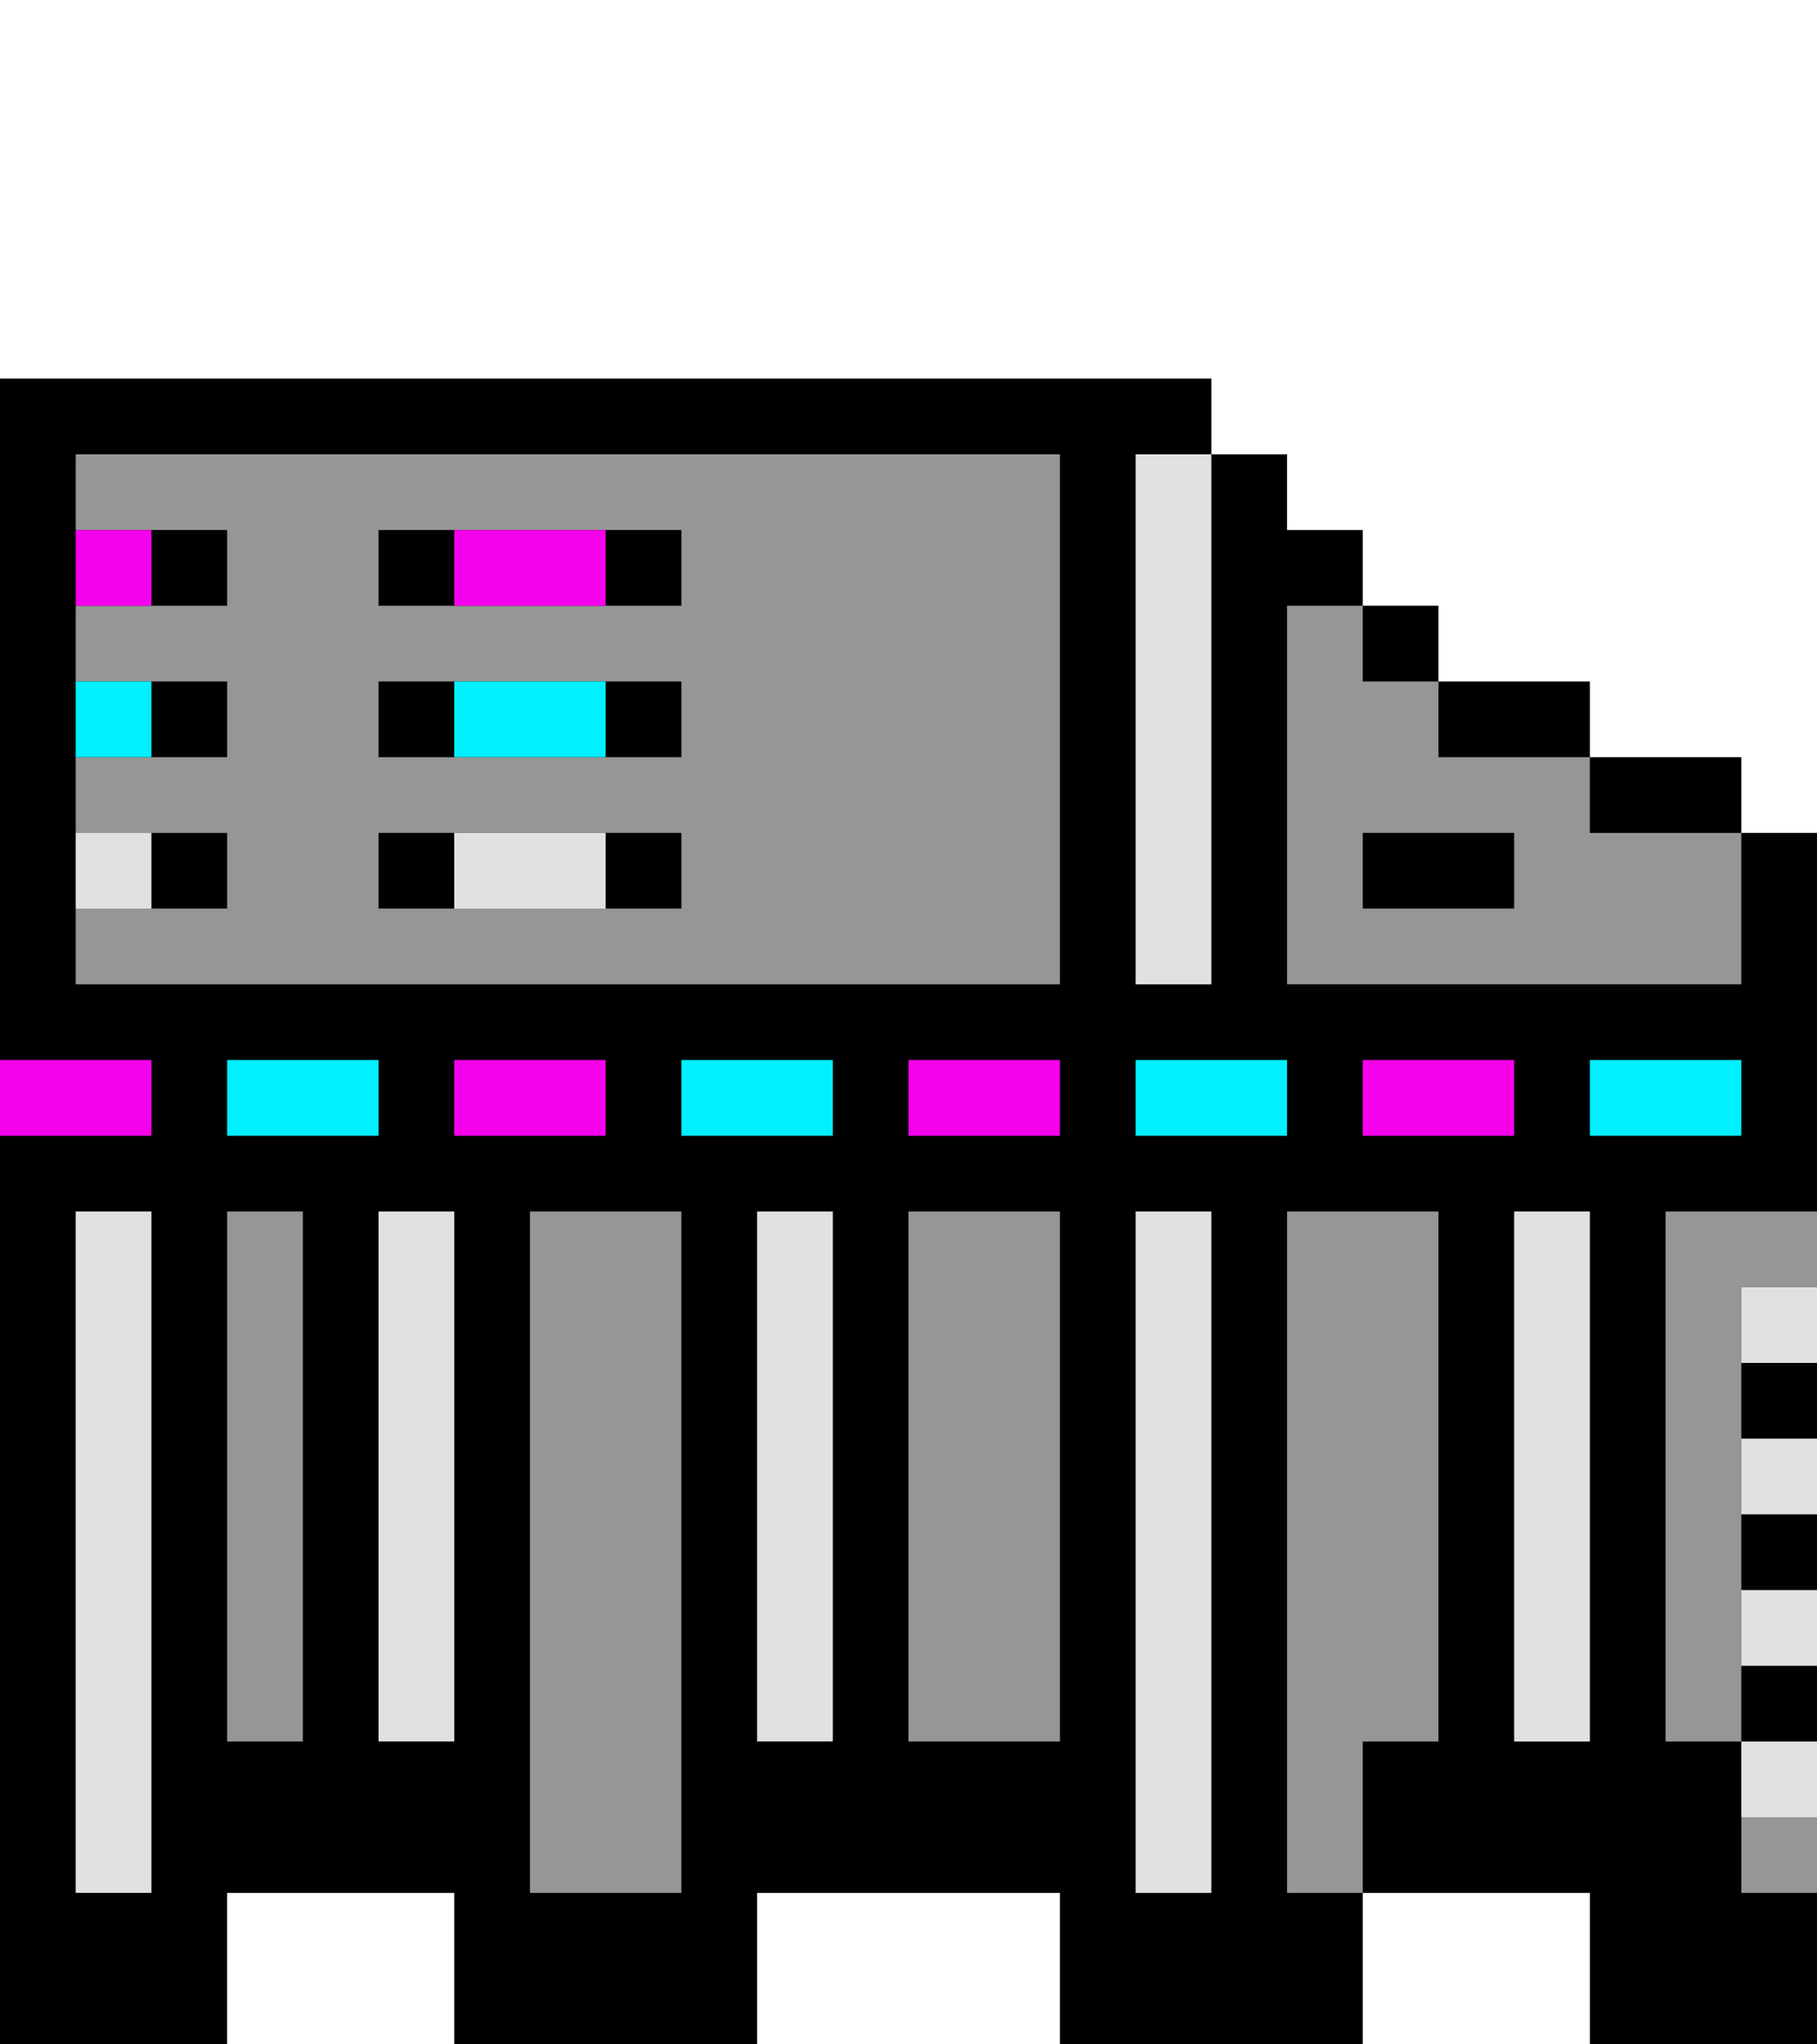 <svg xmlns="http://www.w3.org/2000/svg" viewBox="0 0 24 27"><path d="M23 11v-1h-2V9h-2V8h-1V7h-1V6h-1V5H0v22h3v-2h3v2h4v-2h4v2h4v-2h3v2h3V11h-1z"/><path d="M12 6H1v1h2v1H1v1h2v1H1v1h2v1H1v1h13V6h-2zM5 9h4v1H5V9zm1-2h3v1H5V7h1zm2 5H5v-1h4v1H8zm4 4v7h2v-7h-2zm-5 0v9h2v-9H7zm-4 1v6h1v-7H3v1zm20-4v-2h-2v-1h-2V9h-1V8h-1v5h6zm-4-1h-1v-1h2v1h-1zm4 12h1v1h-1zm-6-8v9h1v-2h1v-7h-2zm6 0h-1v7h1v-6h1v-1h-1z" fill="#969696"/><path d="M1 11h1v1H1zm5 0v1h2v-1H6zm-5 6v8h1v-9H1v1zm9 0v6h1v-7h-1v1zm-5 0v6h1v-7H5v1zM15 7v6h1V6h-1v1zm5 10v6h1v-7h-1v1zm3 6h1v1h-1zm0-6h1v1h-1zm0 2h1v1h-1zm-8-2v8h1v-9h-1v1zm8 4h1v1h-1z" fill="#e1e1e1"/><path d="M1 7h1v1H1zm7 1V7H6v1h2zm11 6h-1v1h2v-1h-1zM1.2 14H0v1h2v-1h-.8zM6 14v1h2v-1H6zm6 0v1h2v-1h-2z" fill="#f500eb"/><path d="M1 9h1v1H1zm5 0v1h2V9H6zm16 5h-1v1h2v-1h-1zm-7 0v1h2v-1h-2zm-6 0v1h2v-1H9zm-6 0v1h2v-1H3z" fill="#00f0ff"/></svg>